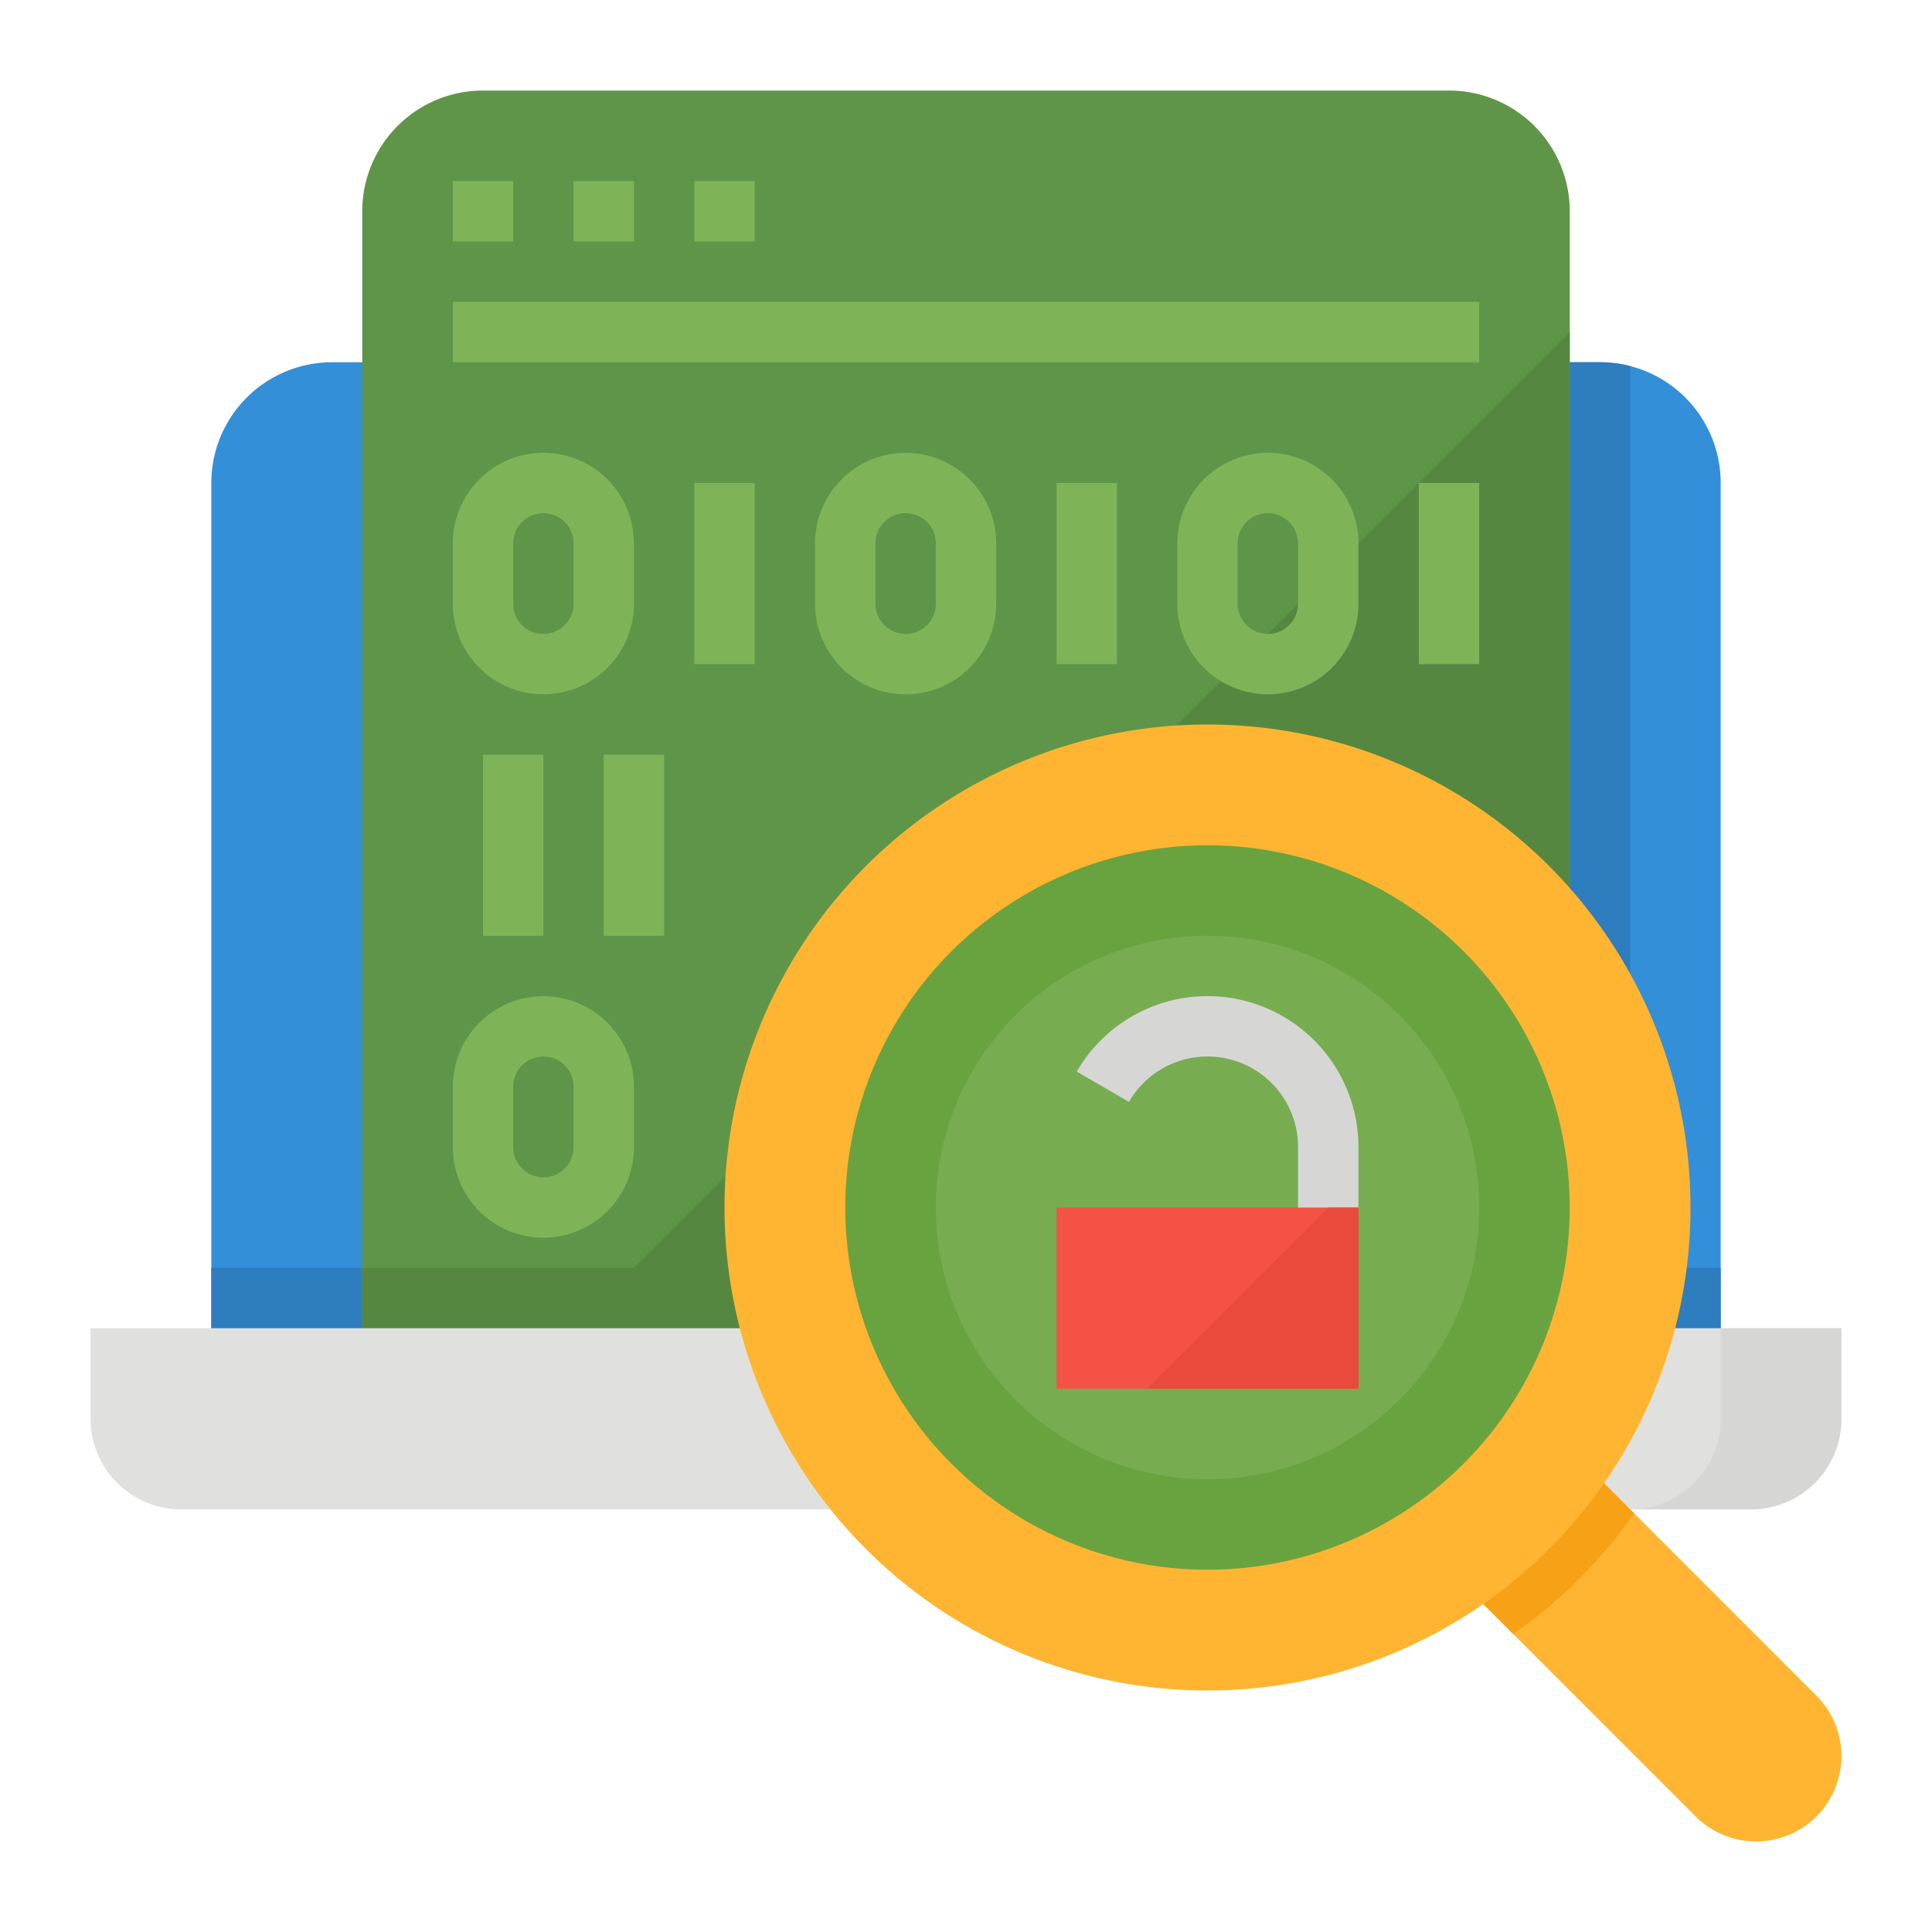 <svg height="512" viewBox="0 0 512 512" width="512" xmlns="http://www.w3.org/2000/svg"><path d="m456 128v264h-400v-264a32 32 0 0 1 32-32h336a31.973 31.973 0 0 1 32 32z" fill="#348fd9"/><path d="m432 97.01v294.99h-16v-296h8a32 32 0 0 1 8 1.01z" fill="#2d7dbf"/><path d="m56 336h40v16h-40z" fill="#2d7dbf"/><path d="m416 336h40v16h-40z" fill="#2d7dbf"/><path d="m384 24h-256a31.991 31.991 0 0 0 -32 32v320h320v-320a31.991 31.991 0 0 0 -32-32z" fill="#5f9548"/><path d="m128 376h288v-280-8z" fill="#568741"/><path d="m96 336h320v40h-320z" fill="#568741"/><path d="m464 400h-416a24 24 0 0 1 -24-24v-24h178.343a13.658 13.658 0 0 1 9.657 4 13.658 13.658 0 0 0 9.657 4h67.543a13.655 13.655 0 0 0 9.656-4 13.659 13.659 0 0 1 9.657-4h179.487l-.029 22.83a24 24 0 0 1 -23.971 25.17z" fill="#e0e0de"/><path d="m488 352h-32l-.029 22.83a24 24 0 0 1 -23.971 25.17h32a24 24 0 0 0 23.971-25.17z" fill="#d6d6d4"/><path d="m481.373 449.373-57.373-57.373-32 32 57.373 57.373a22.627 22.627 0 0 0 32-32z" fill="#ffb531"/><path d="m433.039 401.039-9.039-9.039-32 32 9.039 9.039a128.6 128.6 0 0 0 32-32z" fill="#f7a116"/><circle cx="320" cy="320" fill="#ffb531" r="128"/><circle cx="320" cy="320" fill="#69a340" r="96"/><circle cx="320" cy="320" fill="#77ad50" r="72"/><path d="m280 320h80v48h-80z" fill="#f35244"/><path d="m360 320h-16v-16a24 24 0 0 0 -44.8-11.992l-13.844-8.016a40 40 0 0 1 74.644 20.008z" fill="#d6d6d4"/><path d="m304 368h56v-48h-8z" fill="#ea4a3b"/><g fill="#7eb457"><path d="m144 184a24.027 24.027 0 0 0 24-24v-16a24 24 0 0 0 -48 0v16a24.027 24.027 0 0 0 24 24zm-8-40a8 8 0 0 1 16 0v16a8 8 0 0 1 -16 0z"/><path d="m240 120a24.027 24.027 0 0 0 -24 24v16a24 24 0 0 0 48 0v-16a24.027 24.027 0 0 0 -24-24zm8 40a8 8 0 0 1 -16 0v-16a8 8 0 0 1 16 0z"/><path d="m336 120a24.027 24.027 0 0 0 -24 24v16a24 24 0 0 0 48 0v-16a24.027 24.027 0 0 0 -24-24zm8 40a8 8 0 0 1 -16 0v-16a8 8 0 0 1 16 0z"/><path d="m184 128h16v48h-16z"/><path d="m280 128h16v48h-16z"/><path d="m128 200h16v48h-16z"/><path d="m160 200h16v48h-16z"/><path d="m144 264a24.027 24.027 0 0 0 -24 24v16a24 24 0 0 0 48 0v-16a24.027 24.027 0 0 0 -24-24zm8 40a8 8 0 0 1 -16 0v-16a8 8 0 0 1 16 0z"/><path d="m376 128h16v48h-16z"/><path d="m120 48h16v16h-16z"/><path d="m152 48h16v16h-16z"/><path d="m184 48h16v16h-16z"/><path d="m120 80h272v16h-272z"/></g></svg>